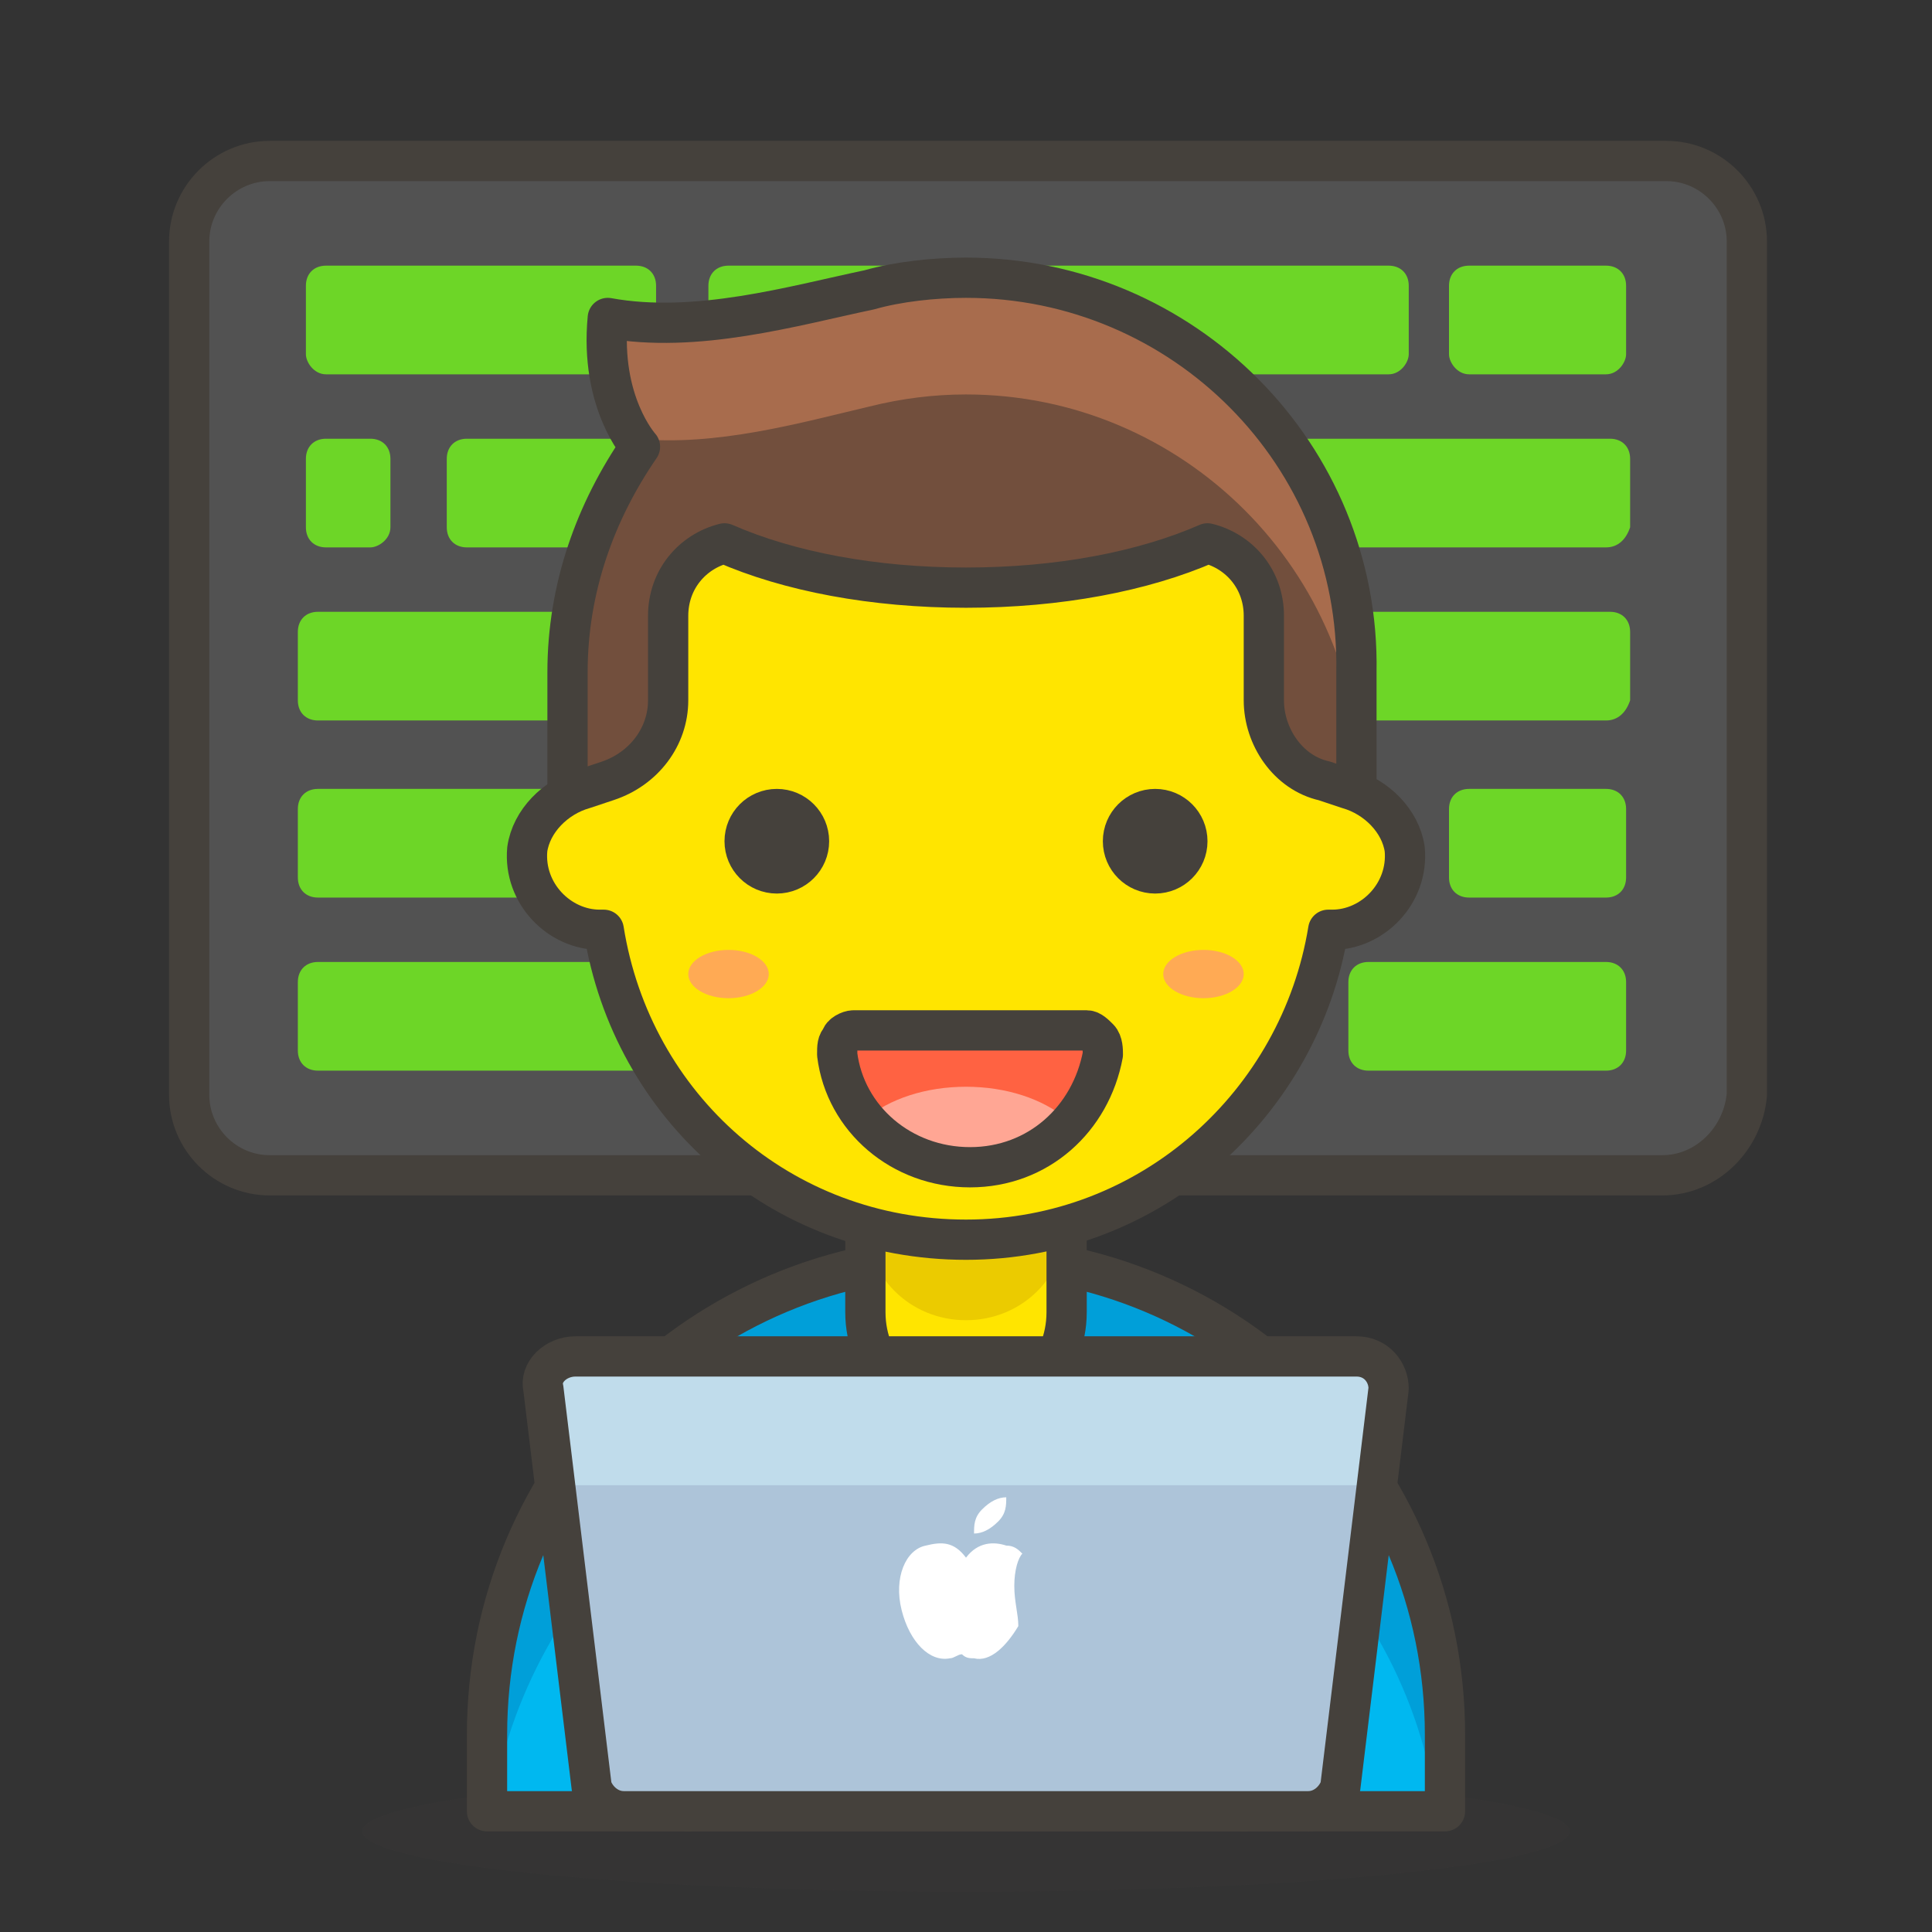 <?xml version="1.0" encoding="utf-8"?>
<!-- Generator: Adobe Illustrator 21.1.0, SVG Export Plug-In . SVG Version: 6.00 Build 0)  -->
<svg version="1.1" id="Icons" xmlns="http://www.w3.org/2000/svg" xmlns:xlink="http://www.w3.org/1999/xlink" x="0px" y="0px"
	 viewBox="0 0 48 48" style="enable-background:new 0 0 48 48;" xml:space="preserve">
<rect x="0" y="0" width="48" height="48" fill="#333333" stroke="none"/>
<style type="text/css">
	.st0{fill:#FFE500;}
	.st1{fill:#FFA694;}
	.st2{fill:#FFF48C;}
	.st3{fill:none;stroke:#45413C;stroke-linecap:round;stroke-linejoin:round;stroke-miterlimit:10;}
	.st4{fill:#FF866E;}
	.st5{opacity:0.15;fill:#45413C;}
	.st6{fill:none;stroke:#45413C;stroke-linecap:round;stroke-miterlimit:10;}
	.st7{fill:#FF6242;}
	.st8{fill:#FFB0CA;stroke:#45413C;stroke-linecap:round;stroke-linejoin:round;stroke-miterlimit:10;}
	.st9{fill:#FF866E;stroke:#45413C;stroke-linecap:round;stroke-linejoin:round;stroke-miterlimit:10;}
	.st10{fill:#FFFFFF;stroke:#45413C;stroke-linecap:round;stroke-linejoin:round;stroke-miterlimit:10;}
	.st11{fill:#FFE500;stroke:#45413C;stroke-linecap:round;stroke-linejoin:round;stroke-miterlimit:10;}
	.st12{fill:#45413C;stroke:#45413C;stroke-linecap:round;stroke-linejoin:round;stroke-miterlimit:10;}
	.st13{fill:#00B8F0;}
	.st14{fill:#4ACFFF;}
	.st15{fill:#B89558;stroke:#45413C;stroke-linecap:round;stroke-linejoin:round;stroke-miterlimit:10;}
	.st16{fill:#B89558;}
	.st17{fill:#F7E5C6;}
	.st18{fill:#DEBB7E;}
	.st19{fill:#947746;stroke:#45413C;stroke-miterlimit:10;}
	.st20{fill:#FF866E;stroke:#45413C;stroke-miterlimit:10;}
	.st21{fill:#FFF5E3;stroke:#45413C;stroke-linecap:round;stroke-linejoin:round;stroke-miterlimit:10;}
	.st22{fill:#DEBB7E;stroke:#45413C;stroke-linecap:round;stroke-linejoin:round;stroke-miterlimit:10;}
	.st23{fill:#B89558;stroke:#45413C;stroke-miterlimit:10;}
	.st24{fill:#FFAA54;}
	.st25{fill:#724F3D;}
	.st26{fill:#A86C4D;}
	.st27{fill:#FFDA8F;}
	.st28{fill:#FFE9BD;}
	.st29{fill:#FFBE3D;}
	.st30{fill:#614B44;}
	.st31{fill:#947063;}
	.st32{fill:#D18660;}
	.st33{fill:#E09F7E;}
	.st34{fill:#BD704A;}
	.st35{fill:#FFDA8F;stroke:#45413C;stroke-linecap:round;stroke-linejoin:round;stroke-miterlimit:10;}
	.st36{fill:#D18660;stroke:#45413C;stroke-miterlimit:10;}
	.st37{fill:#DE926A;}
	.st38{fill:#FFCEBF;stroke:#45413C;stroke-linecap:round;stroke-linejoin:round;stroke-miterlimit:10;}
	.st39{fill:#FFB59E;}
	.st40{fill:#E0E0E0;}
	.st41{fill:#FFFFFF;}
	.st42{fill:#FFCEBF;}
	.st43{fill:#FFDCD1;}
	.st44{fill:#F0F0F0;stroke:#45413C;stroke-linecap:round;stroke-linejoin:round;stroke-miterlimit:10;}
	.st45{fill:#00DFEB;stroke:#45413C;stroke-linecap:round;stroke-linejoin:round;stroke-miterlimit:10;}
	.st46{fill:#EBCB00;}
	.st47{fill:#87898C;stroke:#45413C;stroke-linecap:round;stroke-linejoin:round;stroke-miterlimit:10;}
	.st48{fill:#C0DCEB;stroke:#45413C;stroke-linecap:round;stroke-linejoin:round;stroke-miterlimit:10;}
	.st49{fill:#E8F4FA;}
	.st50{fill:#80DDFF;}
	.st51{fill:#FF6196;}
	.st52{fill:#FF6196;stroke:#45413C;stroke-linecap:round;stroke-linejoin:round;stroke-miterlimit:10;}
	.st53{fill:#724F3D;stroke:#45413C;stroke-linecap:round;stroke-linejoin:round;stroke-miterlimit:10;}
	.st54{fill:#656769;stroke:#45413C;stroke-linecap:round;stroke-linejoin:round;stroke-miterlimit:10;}
	.st55{fill:#DAEDF7;stroke:#45413C;stroke-linecap:round;stroke-linejoin:round;stroke-miterlimit:10;}
	.st56{fill:#F0D5A8;}
	.st57{fill:#DAEDF7;}
	.st58{fill:#A86C4D;stroke:#45413C;stroke-linecap:round;stroke-linejoin:round;stroke-miterlimit:10;}
	.st59{fill:#FF6242;stroke:#45413C;stroke-linecap:round;stroke-linejoin:round;stroke-miterlimit:10;}
	.st60{fill:#009FD9;stroke:#45413C;stroke-linecap:round;stroke-linejoin:round;stroke-miterlimit:10;}
	.st61{fill:#656769;}
	.st62{fill:#525252;}
	.st63{fill:#525252;stroke:#45413C;stroke-linecap:round;stroke-linejoin:round;stroke-miterlimit:10;}
	.st64{fill:#6DD627;}
	.st65{fill:#009FD9;}
	.st66{fill:#ADC4D9;}
	.st67{fill:#C0DCEB;}
	.st68{fill:#FF8A14;}
	.st69{fill:#EB6D00;}
	.st70{fill:#00DBA8;stroke:#45413C;stroke-linecap:round;stroke-linejoin:round;stroke-miterlimit:10;}
	.st71{fill:#B8ECFF;}
	.st72{fill:#FF87AF;}
	.st73{fill:#80DDFF;stroke:#45413C;stroke-linecap:round;stroke-linejoin:round;stroke-miterlimit:10;}
	.st74{fill:#00DBA8;}
	.st75{fill:#00F5BC;}
	.st76{fill:#E5FEFF;stroke:#45413C;stroke-linecap:round;stroke-linejoin:round;stroke-miterlimit:10;}
	.st77{fill:#46B000;}
	.st78{fill:#46B000;stroke:#45413C;stroke-linecap:round;stroke-linejoin:round;stroke-miterlimit:10;}
	.st79{fill:#BF8256;stroke:#45413C;stroke-linecap:round;stroke-linejoin:round;stroke-miterlimit:10;}
	.st80{fill:#ADC4D9;stroke:#45413C;stroke-linecap:round;stroke-linejoin:round;stroke-miterlimit:10;}
	.st81{fill:#BDBEC0;}
	.st82{fill:#F0F0F0;}
	.st83{fill:#FFB59E;stroke:#45413C;stroke-linecap:round;stroke-linejoin:round;stroke-miterlimit:10;}
	.st84{fill:#45413C;}
	.st85{fill:#E04122;}
	.st86{fill:none;stroke:#48CF3E;stroke-linecap:round;stroke-linejoin:round;stroke-miterlimit:10;}
	.st87{fill:none;stroke:#FF4064;stroke-linecap:round;stroke-linejoin:round;stroke-miterlimit:10;}
	.st88{fill:none;stroke:#FFB700;stroke-linecap:round;stroke-linejoin:round;stroke-miterlimit:10;}
	.st89{fill:#BF8DF2;}
	.st90{fill:#9F5AE5;}
	.st91{fill:#00AD85;}
	.st92{fill:#8CA4B8;}
	.st93{fill:#627B8C;}
	.st94{fill:#627B8C;stroke:#45413C;stroke-linecap:round;stroke-linejoin:round;stroke-miterlimit:10;}
	.st95{fill:#87898C;}
	.st96{fill:#FF8A14;stroke:#45413C;stroke-linecap:round;stroke-linejoin:round;stroke-miterlimit:10;}
	.st97{fill:#E04122;stroke:#45413C;stroke-linecap:round;stroke-linejoin:round;stroke-miterlimit:10;}
	.st98{fill:#EBCB00;stroke:#45413C;stroke-linecap:round;stroke-linejoin:round;stroke-miterlimit:10;}
	.st99{fill:#6DD627;stroke:#45413C;stroke-linecap:round;stroke-linejoin:round;stroke-miterlimit:10;}
	.st100{fill:#FFB0CA;}
	.st101{fill:#FFB59E;stroke:#FFAA54;stroke-miterlimit:10;}
	.st102{fill:#FF87AF;stroke:#45413C;stroke-linecap:round;stroke-linejoin:round;stroke-miterlimit:10;}
</style>
<g>
	<ellipse id="XMLID_3909_" class="st5" cx="24" cy="45.5" rx="15" ry="1.5"/>
	<g id="XMLID_4723_">
		<path id="XMLID_4739_" class="st63" d="M41.3,29.2H6.7c-1.1,0-2-0.9-2-2V6c0-1.1,0.9-2,2-2h34.7c1.1,0,2,0.9,2,2v21.2
			C43.3,28.3,42.4,29.2,41.3,29.2z"/>
		<path id="XMLID_4738_" class="st64" d="M15.8,9.3H8.1C7.8,9.3,7.6,9,7.6,8.8V7.1c0-0.3,0.2-0.5,0.5-0.5h7.7c0.3,0,0.5,0.2,0.5,0.5
			v1.7C16.3,9,16.1,9.3,15.8,9.3z"/>
		<path id="XMLID_4737_" class="st64" d="M34.5,9.3H18.1c-0.3,0-0.5-0.2-0.5-0.5V7.1c0-0.3,0.2-0.5,0.5-0.5h16.4
			c0.3,0,0.5,0.2,0.5,0.5v1.7C35,9,34.8,9.3,34.5,9.3z"/>
		<path id="XMLID_4736_" class="st64" d="M39.9,9.3h-3.4C36.2,9.3,36,9,36,8.8V7.1c0-0.3,0.2-0.5,0.5-0.5h3.4c0.3,0,0.5,0.2,0.5,0.5
			v1.7C40.4,9,40.2,9.3,39.9,9.3z"/>
		<path id="XMLID_4735_" class="st64" d="M9.2,13.6H8.1c-0.3,0-0.5-0.2-0.5-0.5v-1.7c0-0.3,0.2-0.5,0.5-0.5h1.1
			c0.3,0,0.5,0.2,0.5,0.5v1.7C9.7,13.4,9.4,13.6,9.2,13.6z"/>
		<path id="XMLID_4734_" class="st64" d="M19.6,13.6h-8c-0.3,0-0.5-0.2-0.5-0.5v-1.7c0-0.3,0.2-0.5,0.5-0.5h8c0.3,0,0.5,0.2,0.5,0.5
			v1.7C20.1,13.4,19.9,13.6,19.6,13.6z"/>
		<path id="XMLID_4733_" class="st64" d="M25.5,13.6H22c-0.3,0-0.5-0.2-0.5-0.5v-1.7c0-0.3,0.2-0.5,0.5-0.5h3.5
			c0.3,0,0.5,0.2,0.5,0.5v1.7C26,13.4,25.8,13.6,25.5,13.6z"/>
		<path id="XMLID_4732_" class="st64" d="M39.9,13.6H27.7c-0.3,0-0.5-0.2-0.5-0.5v-1.7c0-0.3,0.2-0.5,0.5-0.5h12.3
			c0.3,0,0.5,0.2,0.5,0.5v1.7C40.4,13.4,40.2,13.6,39.9,13.6z"/>
		<path id="XMLID_4731_" class="st64" d="M17,17.9H7.9c-0.3,0-0.5-0.2-0.5-0.5v-1.7c0-0.3,0.2-0.5,0.5-0.5H17c0.3,0,0.5,0.2,0.5,0.5
			v1.7C17.5,17.7,17.2,17.9,17,17.9z"/>
		<path id="XMLID_4730_" class="st64" d="M39.9,17.9H19.1c-0.3,0-0.5-0.2-0.5-0.5v-1.7c0-0.3,0.2-0.5,0.5-0.5h20.9
			c0.3,0,0.5,0.2,0.5,0.5v1.7C40.4,17.7,40.2,17.9,39.9,17.9z"/>
		<path id="XMLID_4729_" class="st64" d="M13.7,22.3H7.9c-0.3,0-0.5-0.2-0.5-0.5v-1.7c0-0.3,0.2-0.5,0.5-0.5h5.8
			c0.3,0,0.5,0.2,0.5,0.5v1.7C14.2,22.1,14,22.3,13.7,22.3z"/>
		<path id="XMLID_4728_" class="st64" d="M30.4,22.3H16.2c-0.3,0-0.5-0.2-0.5-0.5v-1.7c0-0.3,0.2-0.5,0.5-0.5h14.3
			c0.3,0,0.5,0.2,0.5,0.5v1.7C30.9,22.1,30.7,22.3,30.4,22.3z"/>
		<path id="XMLID_4727_" class="st64" d="M34.3,22.3h-1.6c-0.3,0-0.5-0.2-0.5-0.5v-1.7c0-0.3,0.2-0.5,0.5-0.5h1.6
			c0.3,0,0.5,0.2,0.5,0.5v1.7C34.8,22.1,34.6,22.3,34.3,22.3z"/>
		<path id="XMLID_4726_" class="st64" d="M39.9,22.3h-3.4c-0.3,0-0.5-0.2-0.5-0.5v-1.7c0-0.3,0.2-0.5,0.5-0.5h3.4
			c0.3,0,0.5,0.2,0.5,0.5v1.7C40.4,22.1,40.2,22.3,39.9,22.3z"/>
		<path id="XMLID_4725_" class="st64" d="M31.7,26.6H7.9c-0.3,0-0.5-0.2-0.5-0.5v-1.7c0-0.3,0.2-0.5,0.5-0.5h23.8
			c0.3,0,0.5,0.2,0.5,0.5v1.7C32.2,26.4,32,26.6,31.7,26.6z"/>
		<path id="XMLID_4724_" class="st64" d="M39.9,26.6H34c-0.3,0-0.5-0.2-0.5-0.5v-1.7c0-0.3,0.2-0.5,0.5-0.5h5.9
			c0.3,0,0.5,0.2,0.5,0.5v1.7C40.4,26.4,40.2,26.6,39.9,26.6z"/>
	</g>
	<path id="XMLID_4465_" class="st13" d="M35.9,45H12.1v-1.9c0-6.6,5.3-11.9,11.9-11.9h0c6.6,0,11.9,5.3,11.9,11.9V45z"/>
	<path id="XMLID_4464_" class="st65" d="M24,31.2L24,31.2c-6.6,0-11.9,5.3-11.9,11.9V45h0.1C13.1,39.2,18,34.8,24,34.8h0
		c6,0,10.9,4.4,11.7,10.2h0.1v-1.9C35.9,36.5,30.6,31.2,24,31.2z"/>
	<path id="XMLID_2414_" class="st3" d="M35.9,45H12.1v-1.9c0-6.6,5.3-11.9,11.9-11.9h0c6.6,0,11.9,5.3,11.9,11.9V45z"/>
	<path id="XMLID_2413_" class="st0" d="M24,35.1L24,35.1c-1.4,0-2.5-1.1-2.5-2.5v-2.8c0-1.4,1.1-2.5,2.5-2.5h0
		c1.4,0,2.5,1.1,2.5,2.5v2.8C26.5,34,25.4,35.1,24,35.1z"/>
	<path id="XMLID_2412_" class="st46" d="M24,27.2c-1.4,0-2.5,1.1-2.5,2.5v0.6c0,1.4,1.1,2.5,2.5,2.5c1.4,0,2.5-1.1,2.5-2.5v-0.6
		C26.5,28.3,25.4,27.2,24,27.2z"/>
	<path id="XMLID_2411_" class="st3" d="M24,35.1L24,35.1c-1.4,0-2.5-1.1-2.5-2.5v-2.8c0-1.4,1.1-2.5,2.5-2.5h0
		c1.4,0,2.5,1.1,2.5,2.5v2.8C26.5,34,25.4,35.1,24,35.1z"/>
	<line id="XMLID_2410_" class="st3" x1="17.1" y1="45" x2="17.1" y2="42.6"/>
	<line id="XMLID_2409_" class="st3" x1="30.9" y1="45" x2="30.9" y2="42.6"/>
	<g>
		<path id="XMLID_2408_" class="st25" d="M24,6.9c-0.8,0-1.7,0.1-2.4,0.3c-1.9,0.4-4.3,1.1-6.5,0.7c-0.2,2.1,0.8,3.2,0.8,3.2
			c-1.1,1.6-1.8,3.5-1.8,5.6v5.1h19.6v-5.1C33.8,11.3,29.4,6.9,24,6.9z"/>
		<g id="XMLID_2406_">
			<path id="XMLID_2407_" class="st26" d="M24,6.9c-0.8,0-1.7,0.1-2.4,0.3c-1.9,0.4-4.3,1.1-6.5,0.7c-0.2,1.6,0.4,2.6,0.7,3
				c2,0.2,4.1-0.4,5.8-0.8c0.8-0.2,1.6-0.3,2.4-0.3c5.4,0,9.8,4.4,9.8,9.8v-2.9C33.8,11.3,29.4,6.9,24,6.9z"/>
		</g>
		<path id="XMLID_2405_" class="st3" d="M24,6.9c-0.8,0-1.7,0.1-2.4,0.3c-1.9,0.4-4.3,1.1-6.5,0.7c-0.2,2.1,0.8,3.2,0.8,3.2
			c-1.1,1.6-1.8,3.5-1.8,5.6v5.1h19.6v-5.1C33.8,11.3,29.4,6.9,24,6.9z"/>
		<path class="st11" d="M34.9,21.1c-0.1-0.7-0.7-1.3-1.4-1.5l-0.6-0.2c-0.9-0.2-1.5-1.1-1.5-2v-2.1c0-0.9-0.6-1.6-1.4-1.8
			c-1.6,0.7-3.7,1.1-6,1.1s-4.4-0.4-6-1.1c-0.8,0.2-1.4,0.9-1.4,1.8v2.1c0,0.9-0.6,1.7-1.5,2l-0.6,0.2c-0.7,0.2-1.3,0.8-1.4,1.5
			c-0.1,1.1,0.8,2,1.8,2c0,0,0.1,0,0.1,0c0.7,4.4,4.4,7.7,9,7.7s8.3-3.4,9-7.7c0,0,0.1,0,0.1,0C34.1,23.1,35,22.2,34.9,21.1z"/>
		<circle id="XMLID_2404_" class="st12" cx="19.3" cy="20.9" r="0.8"/>
		<circle id="XMLID_2403_" class="st12" cx="28.7" cy="20.9" r="0.8"/>
		<g id="XMLID_2365_">
			<g id="XMLID_2366_">
				<g id="XMLID_2367_">
					<g id="XMLID_2368_">
						<g id="XMLID_2370_">
							<g id="XMLID_2383_">
								<g id="XMLID_2399_">
									<path id="XMLID_2402_" class="st7" d="M21.2,25.6c-0.1,0-0.3,0.1-0.3,0.2c-0.1,0.1-0.1,0.2-0.1,0.4
										c0.2,1.6,1.6,2.8,3.3,2.8c1.7,0,3-1.2,3.3-2.8c0-0.1,0-0.3-0.1-0.4c-0.1-0.1-0.2-0.2-0.3-0.2H21.2z"/>
									<path id="XMLID_2400_" class="st1" d="M24,27c-1,0-1.9,0.3-2.5,0.8c0.6,0.7,1.5,1.1,2.5,1.1s1.9-0.4,2.5-1.1
										C25.9,27.3,25,27,24,27z"/>
								</g>
							</g>
						</g>
					</g>
				</g>
			</g>
		</g>
		<g id="XMLID_2363_">
			<path id="XMLID_2364_" class="st3" d="M21.2,25.6c-0.1,0-0.3,0.1-0.3,0.2c-0.1,0.1-0.1,0.2-0.1,0.4c0.2,1.6,1.6,2.8,3.3,2.8
				c1.7,0,3-1.2,3.3-2.8c0-0.1,0-0.3-0.1-0.4c-0.1-0.1-0.2-0.2-0.3-0.2H21.2z"/>
		</g>
		<ellipse id="XMLID_2362_" class="st24" cx="18.1" cy="24.2" rx="1" ry="0.6"/>
		<ellipse id="XMLID_2361_" class="st24" cx="29.9" cy="24.2" rx="1" ry="0.6"/>
	</g>
	<path id="XMLID_2360_" class="st66" d="M32.5,45h-17c-0.4,0-0.7-0.3-0.8-0.6l-1.2-9.9c-0.1-0.4,0.3-0.8,0.8-0.8h19.4
		c0.5,0,0.8,0.4,0.8,0.8l-1.2,9.9C33.2,44.7,32.9,45,32.5,45z"/>
	<path id="XMLID_2359_" class="st67" d="M14.3,36.9h19.4c0.2,0,0.3,0.1,0.5,0.1l0.3-2.6c0.1-0.4-0.3-0.8-0.8-0.8H14.3
		c-0.5,0-0.8,0.4-0.8,0.8l0.3,2.6C14,37,14.1,36.9,14.3,36.9z"/>
	<path id="XMLID_2358_" class="st3" d="M32.5,45h-17c-0.4,0-0.7-0.3-0.8-0.6l-1.2-9.9c-0.1-0.4,0.3-0.8,0.8-0.8h19.4
		c0.5,0,0.8,0.4,0.8,0.8l-1.2,9.9C33.2,44.7,32.9,45,32.5,45z"/>
	<path id="XMLID_2357_" class="st41" d="M25.2,39.4c0-0.4,0.1-0.7,0.2-0.8c-0.1-0.1-0.2-0.2-0.4-0.2c-0.3-0.1-0.7-0.1-1,0.3
		c-0.3-0.4-0.6-0.4-1-0.3c-0.5,0.1-0.8,0.8-0.6,1.6c0.2,0.8,0.7,1.3,1.2,1.2c0.1,0,0.2-0.1,0.3-0.1c0.1,0.1,0.2,0.1,0.3,0.1
		c0.4,0.1,0.8-0.3,1.1-0.8C25.3,40.1,25.2,39.8,25.2,39.4z"/>
	<path id="XMLID_2356_" class="st41" d="M24.4,37.5c-0.2,0.2-0.2,0.4-0.2,0.6c0.2,0,0.4-0.1,0.6-0.3c0.2-0.2,0.2-0.4,0.2-0.6
		C24.8,37.2,24.6,37.3,24.4,37.5z"/>
</g>
</svg>
